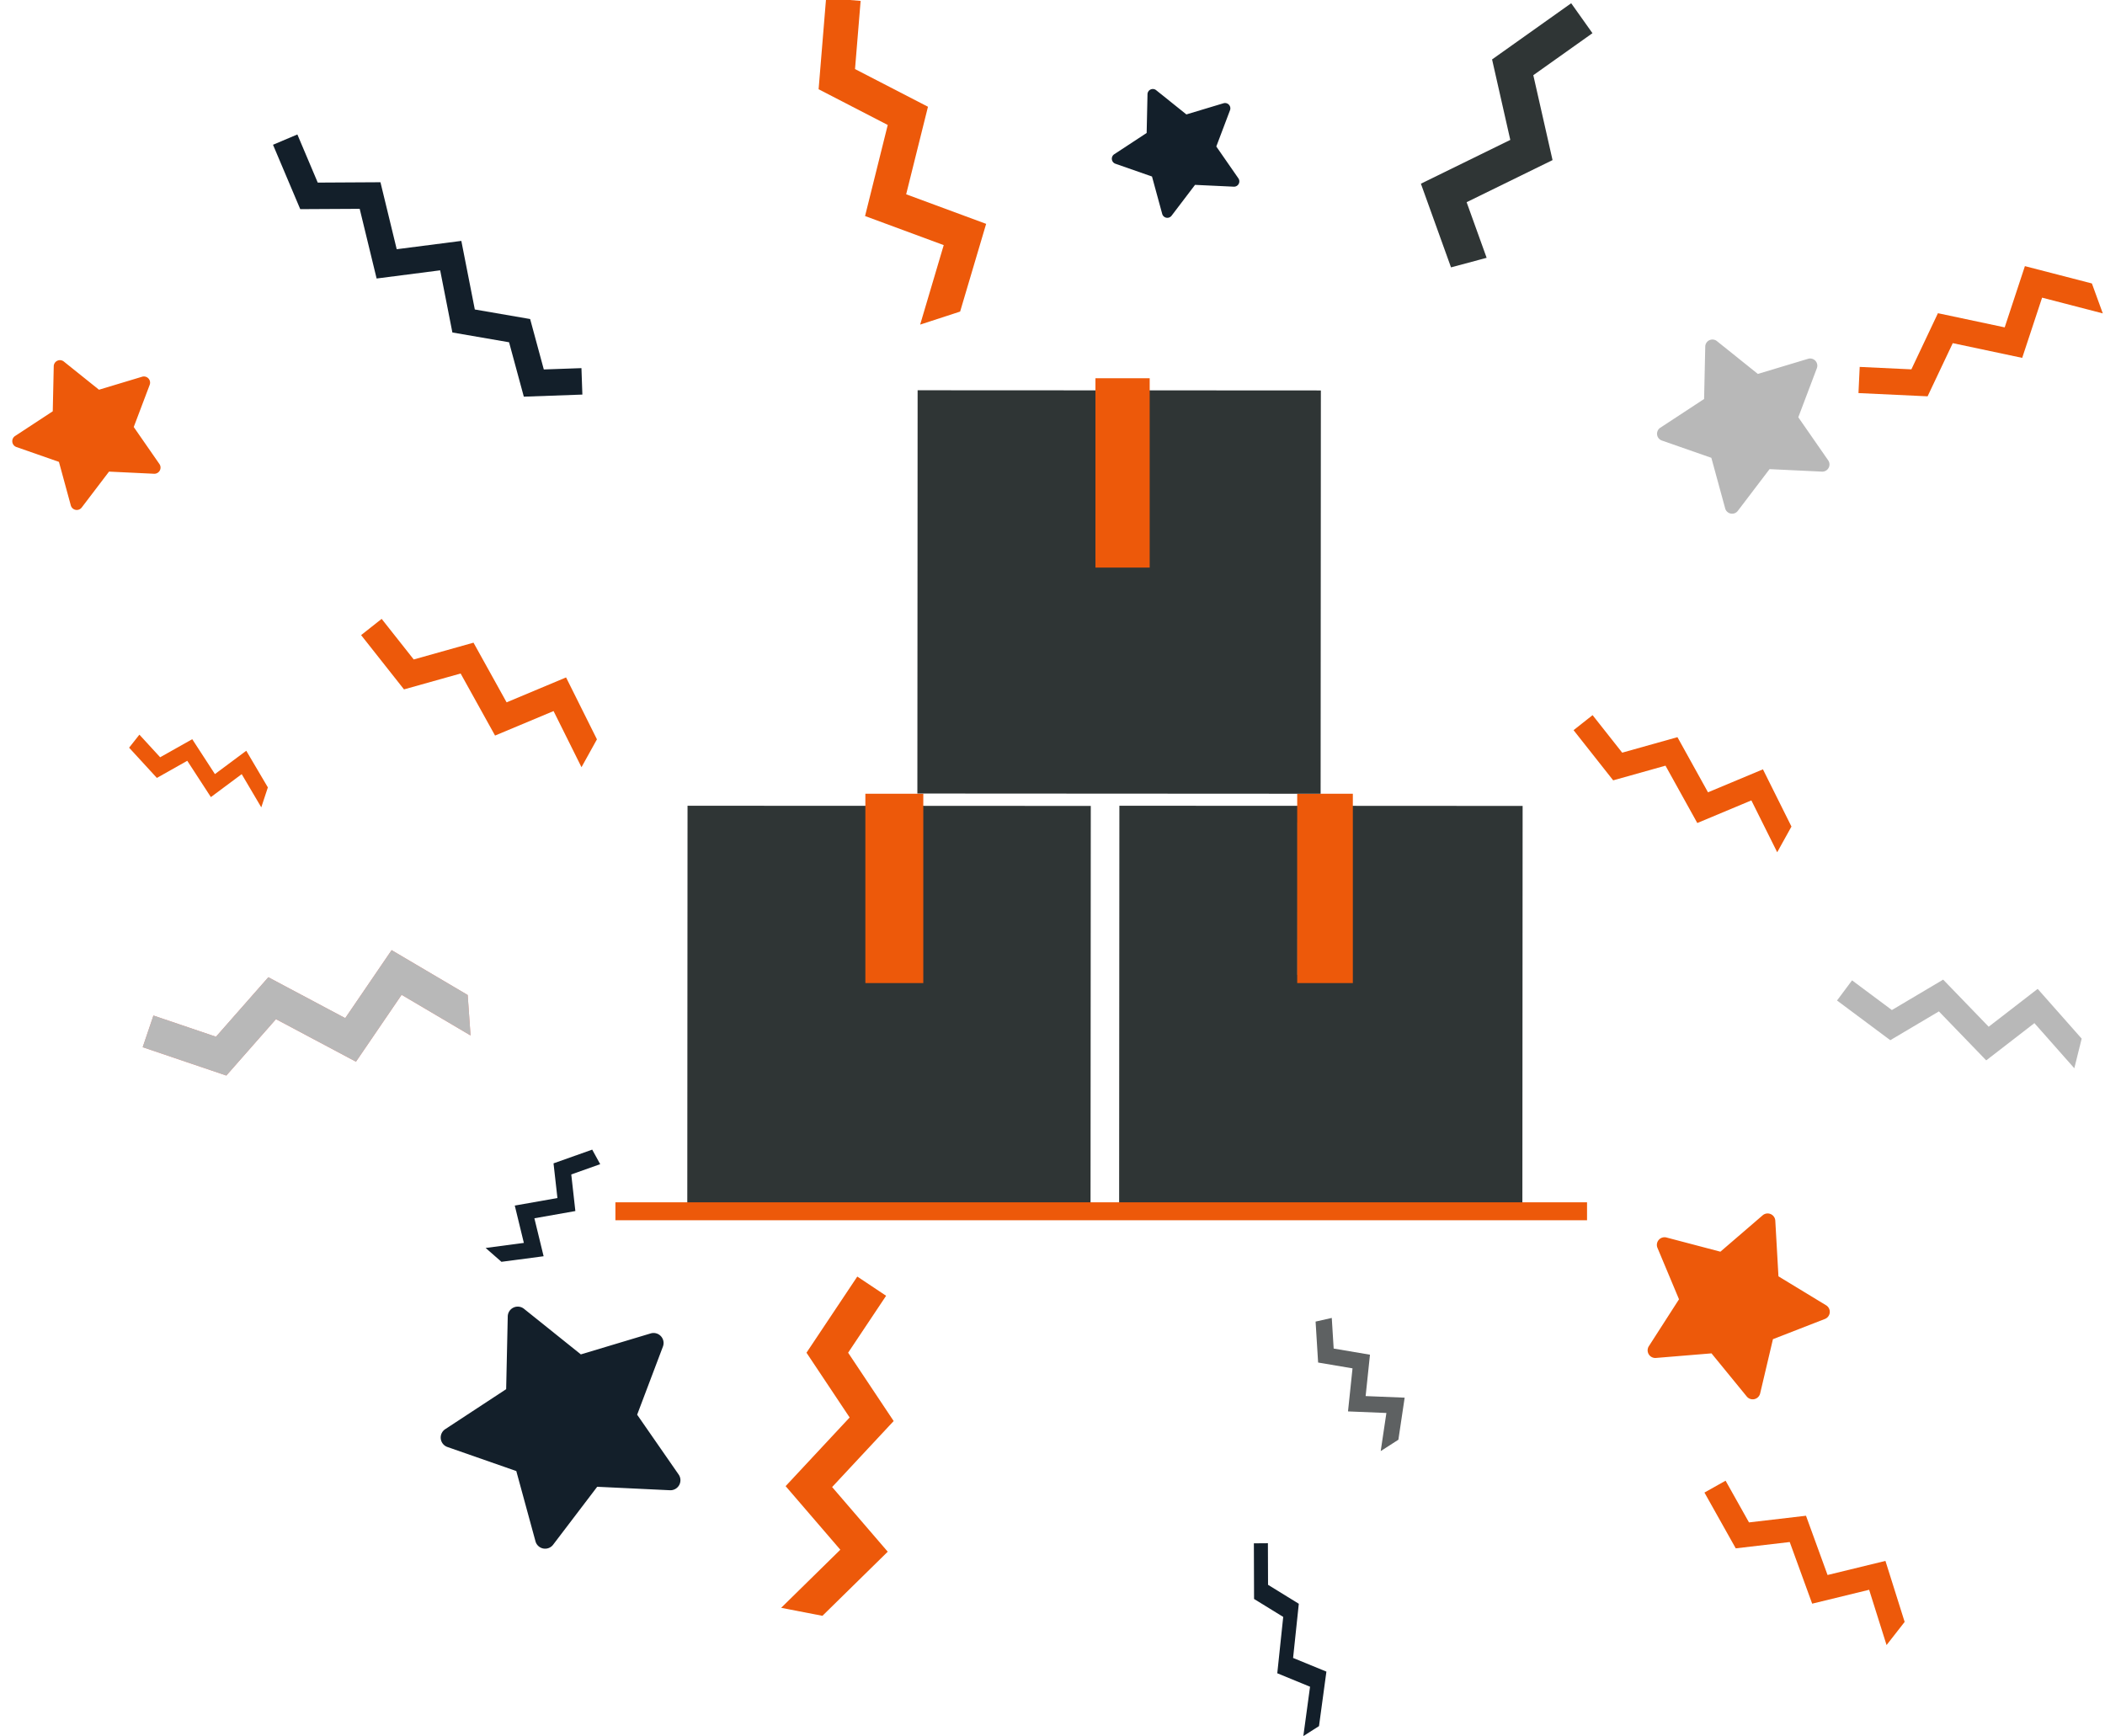 <svg xmlns="http://www.w3.org/2000/svg" width="234.556" height="193.475" viewBox="0 0 234.556 193.475">
  <g id="Groupe_169" data-name="Groupe 169" transform="translate(-847.118 -262.998)">
    <g id="Groupe_138" data-name="Groupe 138" transform="translate(71.708 27.5)">
      <g id="Groupe_137" data-name="Groupe 137" transform="translate(10.987 -263.054)">
        <path id="Tracé_995" data-name="Tracé 995" d="M17.287,32.343l1.964-9.637-8.842-2.418,1.516-9.579L3.761,7.355,3.723,0,0,.019.05,9.855l7.738,3.178L6.211,23l8.7,2.379-1.78,8.733Z" transform="matrix(0.326, -0.946, 0.946, 0.326, 780.305, 615.247)" fill="#f48c7f"/>
        <path id="Tracé_996" data-name="Tracé 996" d="M873.279,502.706l2.965,5.538,6.4-.358,2.884,6.443,6.695-2.482,3.584,7.142,6.447-1.525,4.571,6.308-2.387,1.73-3.418-4.716-6.8,1.61-3.445-6.865-6.807,2.523-3.183-7.109-6.246.35-2.748-5.133-4.053,1.087-.764-2.848Z" transform="translate(1560.604 1229.024) rotate(-167)" fill="#131f2a"/>
        <path id="Tracé_997" data-name="Tracé 997" d="M750.26,632.134l-6.553.665-2.235-10.425-9.7-.209-2.948-7.528-3.811,1.492,3.943,10.069,9.193.2,2.325,10.845,9.86-1Z" transform="translate(1361.929 -353.619) rotate(76)" fill="#2f3535"/>
        <path id="Tracé_998" data-name="Tracé 998" d="M1076.23,407.588l2.037-9.992-9.167-2.508,1.572-9.932-8.465-3.477-.039-7.625-3.86.02.052,10.2,8.022,3.295-1.635,10.333,9.016,2.466-1.846,9.055Z" transform="matrix(0.996, 0.087, -0.087, 0.996, -165.056, 33.684)" fill="#ed590a"/>
        <path id="Tracé_999" data-name="Tracé 999" d="M17.287,32.343l1.964-9.637-8.842-2.418,1.516-9.579L3.761,7.355,3.723,0,0,.019.05,9.855l7.738,3.178L6.211,23l8.7,2.379-1.78,8.733Z" transform="matrix(0.326, -0.946, 0.946, 0.326, 780.305, 615.246)" fill="#b8b8b8"/>
        <path id="Tracé_1000" data-name="Tracé 1000" d="M13.547,25.346l1.539-7.553L8.157,15.9,9.346,8.391l-6.4-2.628L2.918,0,0,.015.039,7.723,6.1,10.214l-1.236,7.81,6.815,1.864-1.4,6.844Z" transform="matrix(0.788, -0.616, 0.616, 0.788, 804.651, 569.317)" fill="#ed590a"/>
        <path id="Tracé_1001" data-name="Tracé 1001" d="M1076.23,407.588l2.037-9.992-9.167-2.508,1.572-9.932-8.465-3.477-.039-7.625-3.86.02.052,10.2,8.022,3.295-1.635,10.333,9.016,2.466-1.846,9.055Z" transform="translate(191.751 -261.106) rotate(34)" fill="#ed590a"/>
        <path id="Tracé_1002" data-name="Tracé 1002" d="M1070.827,397.48l1.423-6.981-6.4-1.752,1.1-6.938-5.914-2.429-.027-5.327-2.7.014.036,7.125,5.6,2.3-1.142,7.218,6.3,1.723-1.289,6.326Z" transform="translate(-124.495 936.713) rotate(-38)" fill="#ed590a"/>
        <path id="Tracé_1003" data-name="Tracé 1003" d="M1065.564,394.435l.825-6.073-3.712-1.524.637-6.037-3.428-2.113-.016-4.635-1.563.012.021,6.2,3.249,2-.662,6.28,3.651,1.5-.747,5.5Z" transform="translate(-154.167 296.477)" fill="#131f2a"/>
        <path id="Tracé_1004" data-name="Tracé 1004" d="M7.308,14.333,8.652,9.788l-4.283-.78,1.12-4.5L1.578,3.266l.265-3.41L0,.009l-.355,4.56L3.352,5.744,2.186,10.427l4.213.768L5.181,15.314Z" transform="translate(778.804 581.869) rotate(-47)" fill="#ed590a"/>
        <path id="Tracé_1005" data-name="Tracé 1005" d="M7.308,14.333,8.652,9.788l-4.283-.78,1.12-4.5L1.578,3.266l.265-3.41L0,.009l-.355,4.56L3.352,5.744,2.186,10.427l4.213.768L5.181,15.314Z" transform="translate(830.42 626.664) rotate(66)" fill="#131f2a"/>
        <path id="Tracé_1016" data-name="Tracé 1016" d="M7.308,14.333,8.652,9.788l-4.283-.78,1.12-4.5L1.578,3.266l.265-3.41L0,.009l-.355,4.56L3.352,5.744,2.186,10.427l4.213.768L5.181,15.314Z" transform="matrix(0.99, -0.139, 0.139, 0.99, 911.015, 645.822)" fill="#5e6162"/>
        <g id="Groupe_166" data-name="Groupe 166" transform="translate(841.006 587.009)">
          <path id="Tracé_1017" data-name="Tracé 1017" d="M144.286,698.381l-.028,44.944L99.325,743.3l.028-44.94,19.857.01v1.867H119.2l0,7.473h0l-.007,9.35v.139l5.471,0,.007-9.493,0-9.336Z" transform="translate(-99.325 -697.024)" fill="#2f3535"/>
          <path id="Tracé_1018" data-name="Tracé 1018" d="M0,0H6.455V21.1H0Z" transform="translate(19.843 -0.002)" fill="#ed590a"/>
        </g>
        <g id="Groupe_167" data-name="Groupe 167" transform="translate(889.125 587.009)">
          <path id="Tracé_1017-2" data-name="Tracé 1017" d="M144.286,698.381l-.028,44.944L99.325,743.3l.028-44.94,19.857.01v1.867H119.2l0,7.473h0l-.007,9.35v.139l5.471,0,.007-9.493,0-9.336Z" transform="translate(-99.325 -697.024)" fill="#2f3535"/>
          <path id="Tracé_1018-2" data-name="Tracé 1018" d="M0,0H6.2V21.1H0Z" transform="translate(19.843 -0.002)" fill="#ed590a"/>
        </g>
        <g id="Groupe_168" data-name="Groupe 168" transform="translate(866.644 540.704)">
          <path id="Tracé_1017-3" data-name="Tracé 1017" d="M144.286,698.381l-.028,44.944L99.325,743.3l.028-44.94,19.857.01v1.867H119.2l0,7.473h0l-.007,9.35v.139l5.471,0,.007-9.493,0-9.336Z" transform="translate(-99.325 -697.021)" fill="#2f3535"/>
          <path id="Tracé_1018-3" data-name="Tracé 1018" d="M0,0H6.044V21.1H0Z" transform="translate(19.843 0)" fill="#ed590a"/>
        </g>
        <line id="Ligne_91" data-name="Ligne 91" x1="108.267" transform="translate(832.997 633.539)" fill="none" stroke="#ed590a" stroke-width="2"/>
        <path id="Tracé_1019" data-name="Tracé 1019" d="M13.547,25.346l1.539-7.553L8.157,15.9,9.346,8.391l-6.4-2.628L2.918,0,0,.015.039,7.723,6.1,10.214l-1.236,7.81,6.815,1.864-1.4,6.844Z" transform="matrix(0.052, -0.999, 0.999, 0.052, 971.494, 542.356)" fill="#ed590a"/>
        <path id="Tracé_1020" data-name="Tracé 1020" d="M13.006,24.334l1.478-7.251-6.652-1.82L8.972,8.056,2.829,5.533,2.8,0,0,.014l.038,7.4L5.859,9.806,4.673,17.3l6.543,1.79L9.876,25.664Z" transform="matrix(0.602, -0.799, 0.799, 0.602, 969.108, 610.041)" fill="#b8b8b8"/>
        <path id="Tracé_1021" data-name="Tracé 1021" d="M1070.827,397.48l1.423-6.981-6.4-1.752,1.1-6.938-5.914-2.429-.027-5.327-2.7.014.036,7.125,5.6,2.3-1.142,7.218,6.3,1.723-1.289,6.326Z" transform="matrix(0.875, -0.485, 0.485, 0.875, -153.097, 850.855)" fill="#ed590a"/>
      </g>
    </g>
    <g id="Groupe_139" data-name="Groupe 139" transform="matrix(0.995, 0.105, -0.105, 0.995, 324.353, -793.855)">
      <path id="Tracé_1007" data-name="Tracé 1007" d="M832.74,1130.349l.783-6.159,5.518-2.846a.853.853,0,0,0-.027-1.53l-5.615-2.649-1-6.127a.853.853,0,0,0-1.464-.447l-4.254,4.522-6.137-.941a.853.853,0,0,0-.877,1.254l2.986,5.443-2.791,5.546a.853.853,0,0,0,.921,1.222l6.1-1.158,4.412,4.368A.853.853,0,0,0,832.74,1130.349Z" transform="translate(8.951 -0.941)" fill="#ed590a"/>
    </g>
    <g id="Groupe_140" data-name="Groupe 140" transform="matrix(-0.208, 0.978, -0.978, -0.208, 2170.766, -277.82)">
      <path id="Tracé_1007-2" data-name="Tracé 1007" d="M830.223,1126.525l.634-4.983,4.464-2.3A.69.69,0,0,0,835.3,1118l-4.543-2.143-.81-4.957a.69.69,0,0,0-1.184-.362l-3.442,3.659-4.965-.761a.69.69,0,0,0-.71,1.014l2.416,4.4-2.258,4.487a.69.69,0,0,0,.745.989l4.935-.937,3.569,3.534A.69.69,0,0,0,830.223,1126.525Z" transform="translate(22.571 43.66)" fill="#ed590a"/>
    </g>
    <path id="Tracé_1008" data-name="Tracé 1008" d="M836.791,1136.5l1.024-8.052,7.214-3.72a1.115,1.115,0,0,0-.035-2l-7.341-3.463-1.309-8.011a1.116,1.116,0,0,0-1.913-.584l-5.561,5.912-8.023-1.23A1.116,1.116,0,0,0,819.7,1117l3.9,7.116-3.649,7.25a1.115,1.115,0,0,0,1.2,1.6l7.974-1.514,5.768,5.711A1.116,1.116,0,0,0,836.791,1136.5Z" transform="matrix(-0.208, 0.978, -0.978, -0.208, 2182.536, -157.732)" fill="#131f2a"/>
    <path id="Tracé_1009" data-name="Tracé 1009" d="M828.727,1124.252l.545-4.284,3.838-1.979a.593.593,0,0,0-.019-1.064l-3.906-1.842-.7-4.262a.593.593,0,0,0-1.018-.311l-2.959,3.145-4.269-.654a.593.593,0,0,0-.61.872l2.077,3.786-1.941,3.857a.593.593,0,0,0,.641.85l4.243-.806,3.069,3.038A.594.594,0,0,0,828.727,1124.252Z" transform="matrix(-0.208, 0.978, -0.978, -0.208, 2243.3, -295.406)" fill="#131f2a"/>
    <g id="Groupe_165" data-name="Groupe 165" transform="matrix(-0.208, 0.978, -0.978, -0.208, 2357.059, -279.691)">
      <path id="Tracé_1007-3" data-name="Tracé 1007" d="M831.958,1129.161l.737-5.794,5.191-2.677a.8.8,0,0,0-.025-1.439l-5.282-2.491-.942-5.764a.8.8,0,0,0-1.377-.42l-4,4.254-5.773-.885a.8.8,0,0,0-.825,1.179l2.809,5.121-2.626,5.217a.8.8,0,0,0,.867,1.149l5.738-1.089,4.15,4.109A.8.8,0,0,0,831.958,1129.161Z" transform="translate(22.571 43.66)" fill="#b8b8b8"/>
    </g>
  </g>
</svg>

